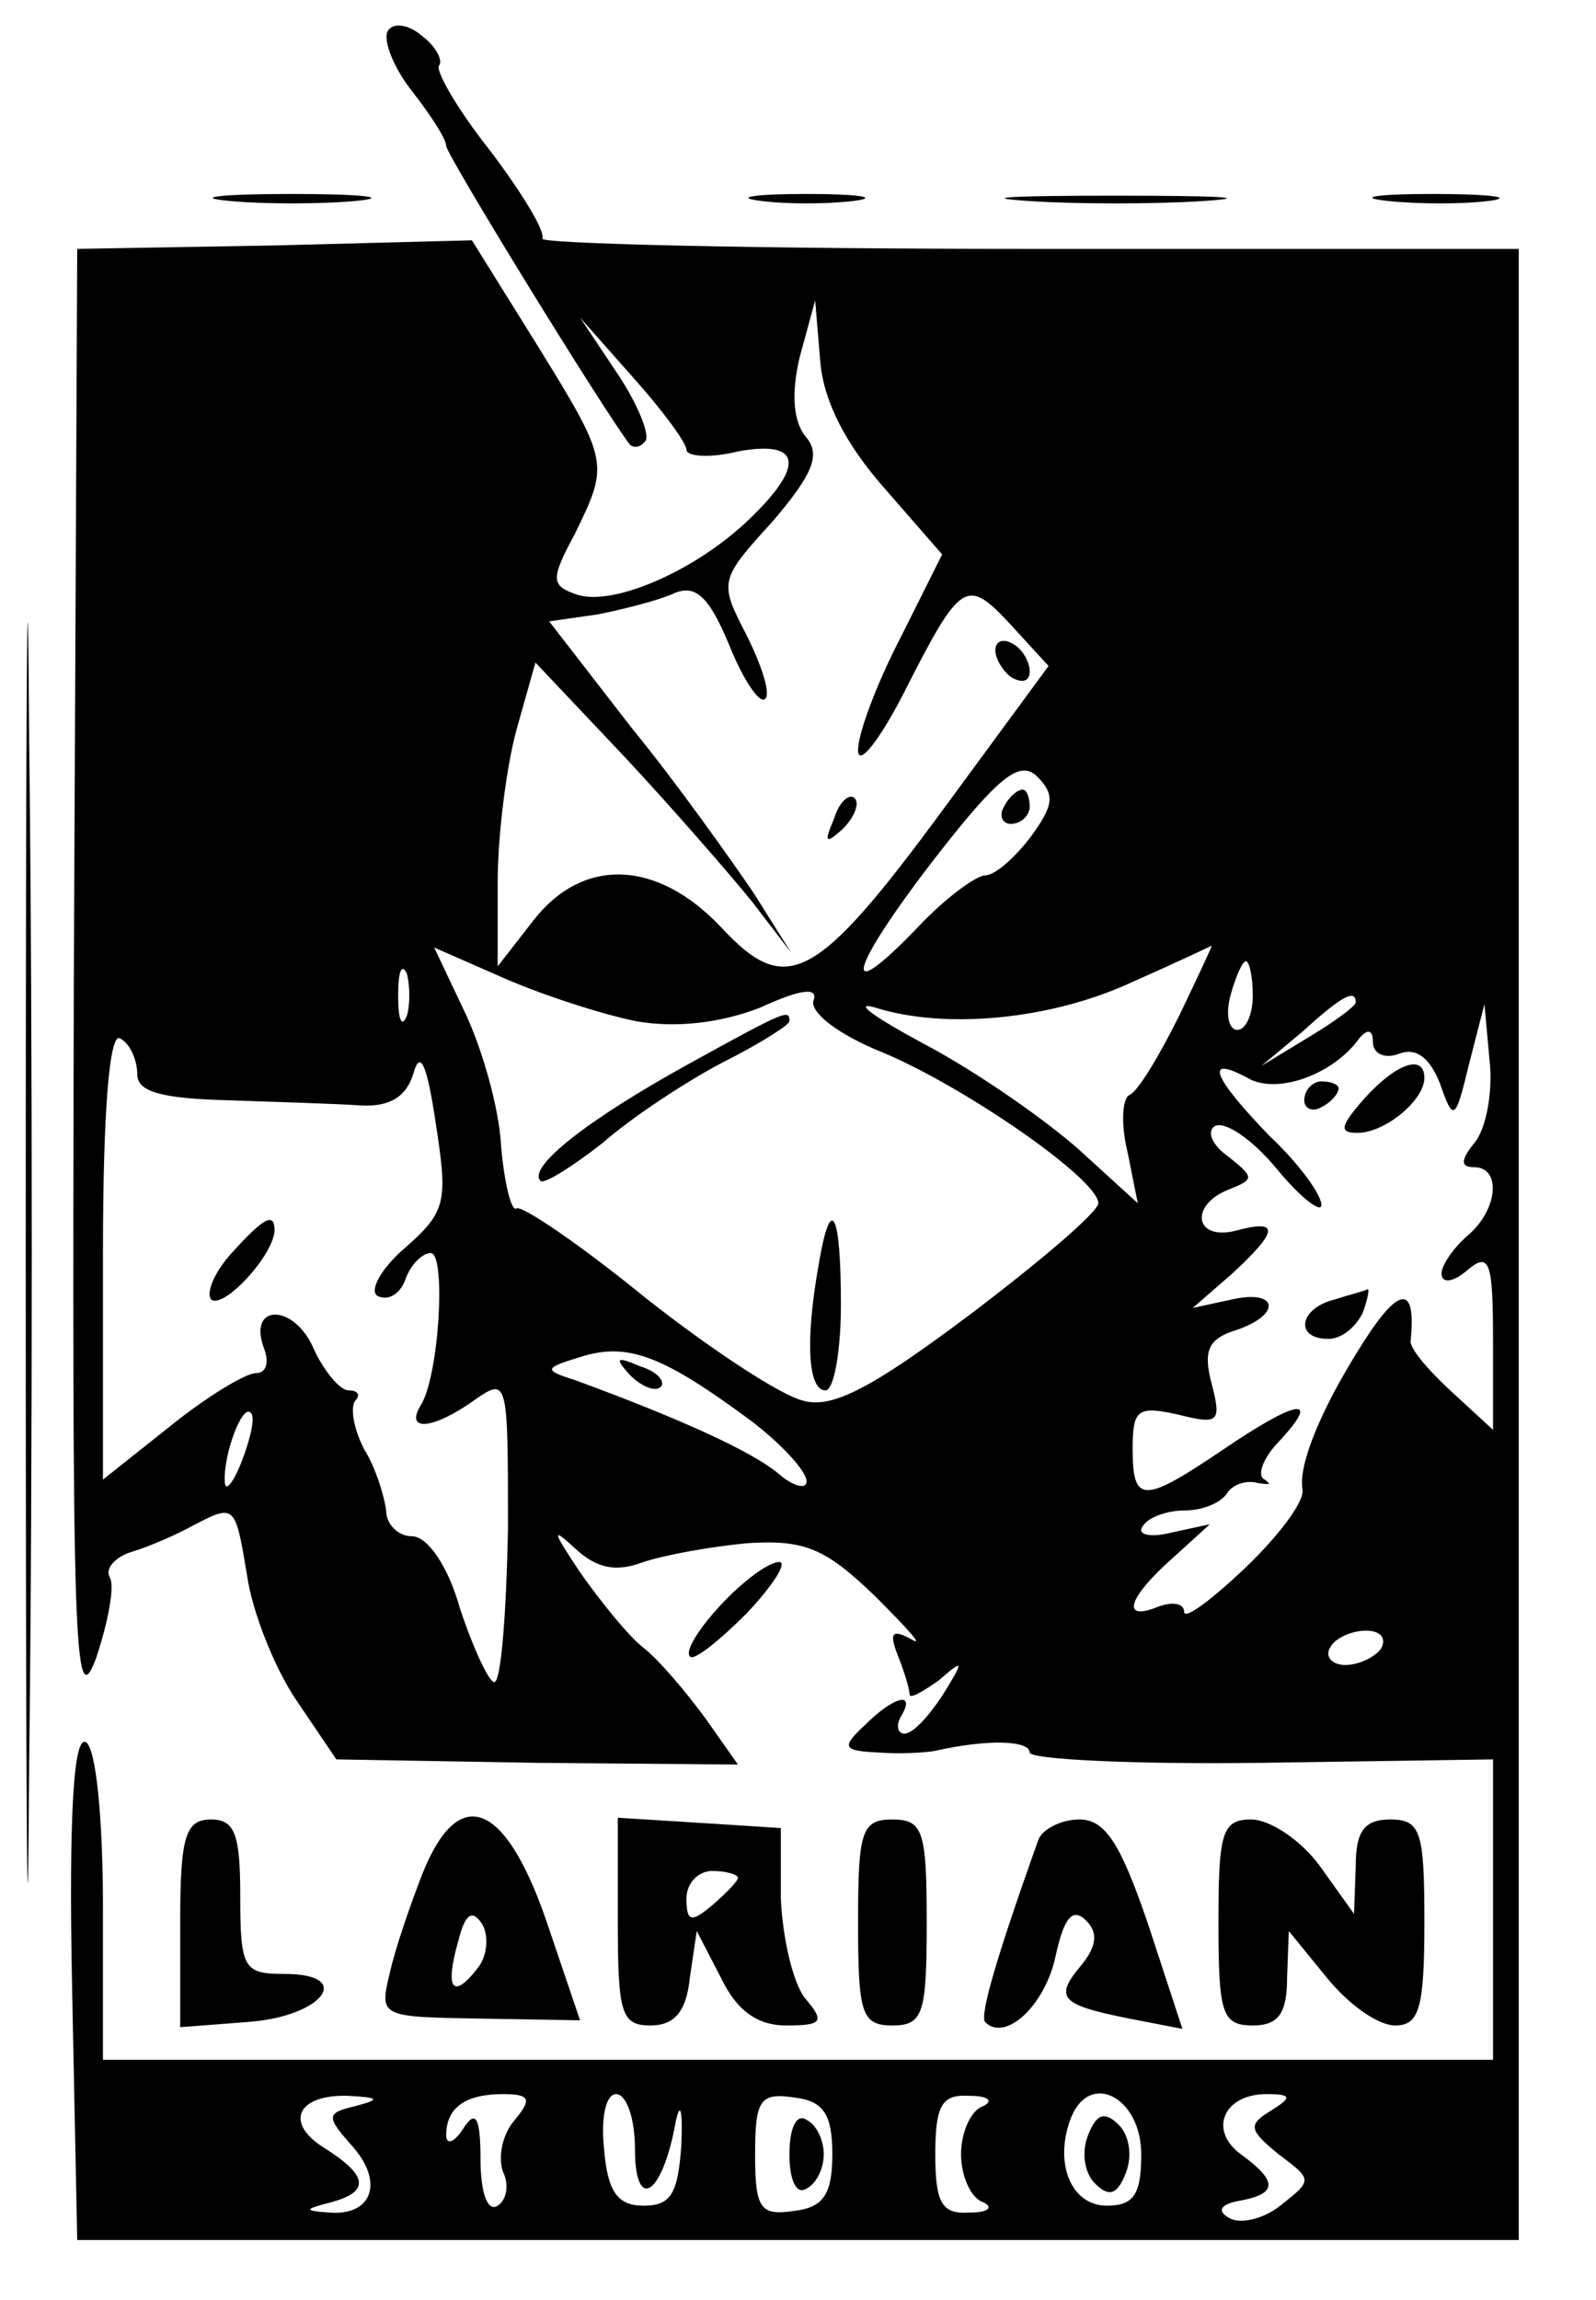 <?xml version="1.0" standalone="no"?>
<!DOCTYPE svg PUBLIC "-//W3C//DTD SVG 20010904//EN"
 "http://www.w3.org/TR/2001/REC-SVG-20010904/DTD/svg10.dtd">
<svg version="1.0" xmlns="http://www.w3.org/2000/svg"
 width="93pt" height="134pt" viewBox="0 0 93 134"
 preserveAspectRatio="xMidYMid meet">

<g transform="translate(0,134) scale(0.1,-0.1)"
fill="#000000" stroke="none">
<path d="M226 1322 c-3 -5 3 -21 14 -35 11 -14 20 -28 20 -32 0 -5 91 -153
107 -174 2 -2 6 -2 9 2 3 3 -4 21 -16 39 l-22 33 31 -35 c17 -19 31 -38 31
-42 0 -4 14 -5 30 -1 38 7 39 -9 5 -41 -32 -30 -80 -50 -100 -42 -14 5 -14 9
0 35 20 41 20 42 -22 110 l-38 61 -115 -3 -115 -2 -2 -430 c-1 -382 0 -426 13
-391 7 21 11 42 8 47 -3 5 3 12 13 15 10 3 26 10 35 15 25 13 25 13 32 -29 3
-21 16 -54 29 -73 l23 -34 117 -2 117 -1 -19 27 c-11 15 -27 34 -36 41 -9 7
-25 27 -37 44 -16 24 -17 27 -3 14 13 -12 24 -14 40 -8 12 4 39 9 61 11 33 2
45 -3 74 -31 19 -19 29 -30 21 -25 -11 6 -13 4 -8 -9 4 -10 7 -20 7 -23 0 -3
7 1 17 8 15 13 15 12 2 -9 -8 -12 -17 -22 -22 -22 -4 0 -5 5 -2 10 9 15 -4 12
-21 -5 -14 -13 -13 -15 8 -16 13 -1 28 0 33 1 31 7 55 6 55 -1 0 -4 61 -7 135
-6 l135 2 0 -87 0 -88 -405 0 -405 0 0 89 c0 51 -4 93 -10 96 -7 4 -10 -42 -8
-142 l3 -148 420 0 420 0 0 580 0 580 -287 0 c-157 0 -284 3 -282 6 2 4 -12
27 -31 52 -19 24 -32 47 -29 49 2 3 -2 11 -10 17 -8 7 -17 8 -20 3z m289 -266
l34 -39 -24 -48 c-14 -27 -25 -56 -25 -66 0 -10 12 5 26 32 34 67 37 69 63 41
l22 -24 -61 -83 c-75 -102 -92 -110 -130 -69 -37 39 -80 41 -109 4 l-21 -27 0
49 c0 27 5 67 11 89 l11 39 52 -55 c28 -30 61 -68 74 -84 l23 -30 -22 35 c-13
19 -44 63 -71 96 l-48 62 28 4 c15 3 35 8 44 12 13 6 21 -1 33 -30 8 -20 18
-35 21 -31 3 3 -2 19 -11 37 -16 31 -16 32 15 66 24 28 28 39 20 49 -8 9 -9
26 -4 47 l9 33 3 -36 c2 -23 15 -48 37 -73z m86 -203 c-9 -12 -21 -23 -27 -23
-5 0 -23 -13 -39 -30 -46 -48 -41 -26 9 39 38 49 50 58 60 49 11 -11 10 -17
-3 -35z m-230 -108 c23 -4 49 -1 72 8 24 11 34 12 31 4 -2 -7 15 -20 40 -30
48 -20 126 -74 126 -88 0 -5 -34 -34 -75 -65 -56 -42 -80 -55 -97 -50 -13 3
-54 30 -92 60 -38 31 -72 54 -75 52 -3 -2 -7 14 -9 36 -1 22 -11 57 -21 78
l-18 38 41 -18 c23 -10 57 -21 77 -25z m316 3 c-12 -24 -24 -44 -29 -46 -4 -2
-5 -17 -1 -33 l6 -30 -34 31 c-19 17 -59 45 -89 61 -30 16 -44 26 -30 22 41
-13 103 -7 150 15 25 11 46 21 46 21 1 1 -8 -18 -19 -41z m-450 0 c-3 -7 -5
-2 -5 12 0 14 2 19 5 13 2 -7 2 -19 0 -25z m493 12 c0 -11 -4 -20 -9 -20 -5 0
-7 9 -4 20 3 11 7 20 9 20 2 0 4 -9 4 -20z m60 -4 c0 -2 -12 -11 -27 -20 l-28
-17 24 20 c23 21 31 25 31 17z m69 -82 c-8 -10 -8 -14 0 -14 16 0 14 -25 -4
-40 -8 -7 -15 -17 -15 -22 0 -6 7 -5 15 2 13 11 15 5 15 -41 l0 -52 -25 23
c-13 12 -24 25 -23 29 3 30 -5 32 -23 6 -26 -39 -43 -77 -40 -93 1 -7 -14 -27
-34 -46 -19 -18 -35 -30 -35 -25 0 5 -7 6 -15 3 -22 -9 -18 5 8 28 l22 20 -23
-5 c-12 -3 -20 -1 -16 4 3 5 14 9 24 9 10 0 21 4 25 10 3 5 11 8 18 6 7 -1 8
-1 4 2 -5 2 -1 13 9 23 24 26 10 24 -34 -6 -46 -31 -52 -31 -52 1 0 23 3 25
26 20 24 -6 26 -5 20 18 -5 19 -2 26 14 31 27 9 25 24 -2 18 l-23 -5 23 20
c27 25 28 32 2 25 -24 -6 -27 15 -4 24 15 6 15 7 0 19 -10 7 -13 15 -8 18 6 3
22 -8 36 -25 14 -17 26 -26 26 -21 0 6 -13 24 -30 40 -33 34 -39 48 -13 34 17
-10 50 2 65 23 5 6 8 5 8 -2 0 -7 7 -10 15 -7 10 4 18 -2 24 -17 8 -23 9 -22
17 11 l9 35 3 -33 c2 -18 -2 -40 -9 -48z m-779 40 c0 -10 14 -14 53 -15 28 -1
63 -2 77 -3 17 -1 27 5 31 19 4 14 8 4 13 -30 7 -45 6 -51 -18 -72 -14 -12
-21 -25 -16 -28 6 -3 13 1 16 9 3 9 10 16 15 16 9 0 5 -72 -6 -89 -9 -15 7
-14 31 3 20 14 20 13 20 -75 -1 -49 -4 -89 -8 -89 -3 0 -12 19 -20 43 -7 25
-19 42 -28 42 -8 0 -15 7 -15 15 -1 8 -6 25 -13 36 -6 12 -8 24 -5 28 3 3 2 6
-4 6 -5 0 -15 12 -21 26 -12 25 -38 24 -28 -2 3 -8 1 -14 -5 -14 -6 0 -29 -14
-50 -31 l-39 -31 0 132 c0 85 4 129 10 125 6 -3 10 -13 10 -21z m358 -202 c17
-13 32 -29 32 -35 0 -5 -8 -3 -17 5 -16 13 -58 32 -118 54 -19 6 -18 7 5 14
27 8 48 -1 98 -38z m-297 -23 c-5 -13 -10 -19 -10 -12 -1 15 10 45 15 40 3 -2
0 -15 -5 -28z m664 -109 c-3 -5 -13 -10 -21 -10 -8 0 -12 5 -9 10 3 6 13 10
21 10 8 0 12 -4 9 -10z m-598 -267 c-17 -4 -17 -6 -2 -23 19 -21 12 -41 -13
-39 -15 1 -15 2 1 6 22 6 22 15 -3 31 -25 15 -17 32 13 31 18 -1 19 -2 4 -6z
m93 -8 c-7 -8 -10 -21 -7 -30 4 -8 2 -17 -3 -20 -6 -4 -10 8 -10 27 0 25 -3
29 -10 18 -5 -8 -10 -10 -10 -4 0 16 11 24 33 24 16 0 17 -3 7 -15z m70 -17
c0 -36 15 -28 23 12 3 17 5 13 4 -10 -2 -28 -6 -35 -22 -35 -15 0 -21 8 -23
33 -2 18 1 32 7 32 6 0 11 -14 11 -32z m115 -3 c0 -23 -5 -31 -22 -33 -20 -3
-23 1 -23 33 0 32 3 36 23 33 17 -2 22 -10 22 -33z m88 28 c-7 -2 -13 -15 -13
-28 0 -13 6 -26 13 -28 6 -3 3 -6 -8 -6 -16 -1 -20 5 -20 34 0 29 4 35 20 34
11 0 14 -3 8 -6z m92 -28 c0 -23 -4 -30 -20 -30 -21 0 -31 25 -21 51 11 28 41
12 41 -21z m75 25 c-13 -8 -12 -11 5 -25 20 -15 20 -15 1 -30 -10 -8 -24 -11
-30 -7 -7 4 -5 8 7 10 21 4 22 11 0 27 -19 14 -10 35 15 35 15 0 15 -2 2 -10z"/>
<path d="M580 961 c0 -5 5 -13 10 -16 6 -3 10 -2 10 4 0 5 -4 13 -10 16 -5 3
-10 2 -10 -4z"/>
<path d="M486 863 c-6 -14 -5 -15 5 -6 7 7 10 15 7 18 -3 3 -9 -2 -12 -12z"/>
<path d="M585 870 c-3 -5 -1 -10 4 -10 6 0 11 5 11 10 0 6 -2 10 -4 10 -3 0
-8 -4 -11 -10z"/>
<path d="M401 720 c-58 -32 -94 -60 -86 -68 2 -2 18 8 36 22 17 15 49 36 70
47 22 11 39 22 39 24 0 7 -1 7 -59 -25z"/>
<path d="M477 603 c-8 -45 -6 -73 4 -73 5 0 9 23 9 50 0 55 -6 65 -13 23z"/>
<path d="M795 700 c-14 -16 -15 -20 -4 -20 16 0 39 19 39 32 0 14 -16 9 -35
-12z"/>
<path d="M760 699 c0 -5 5 -7 10 -4 6 3 10 8 10 11 0 2 -4 4 -10 4 -5 0 -10
-5 -10 -11z"/>
<path d="M778 583 c-21 -5 -24 -23 -4 -23 8 0 16 7 20 15 3 8 4 14 3 14 -1 -1
-10 -3 -19 -6z"/>
<path d="M135 610 c-10 -11 -15 -23 -12 -27 7 -6 36 25 37 40 0 11 -6 8 -25
-13z"/>
<path d="M367 539 c7 -7 15 -10 18 -7 3 3 -2 9 -12 12 -14 6 -15 5 -6 -5z"/>
<path d="M460 85 c0 -15 4 -24 10 -20 6 3 10 12 10 20 0 8 -4 17 -10 20 -6 4
-10 -5 -10 -20z"/>
<path d="M634 96 c-4 -10 -2 -22 4 -28 8 -8 13 -7 18 6 4 10 2 22 -4 28 -8 8
-13 7 -18 -6z"/>
<path d="M133 1223 c20 -2 54 -2 75 0 20 2 3 4 -38 4 -41 0 -58 -2 -37 -4z"/>
<path d="M443 1223 c15 -2 39 -2 55 0 15 2 2 4 -28 4 -30 0 -43 -2 -27 -4z"/>
<path d="M598 1223 c28 -2 76 -2 105 0 28 2 5 3 -53 3 -58 0 -81 -1 -52 -3z"/>
<path d="M808 1223 c18 -2 45 -2 60 0 15 2 0 4 -33 4 -33 0 -45 -2 -27 -4z"/>
<path d="M15 610 c0 -327 1 -461 2 -297 2 163 2 431 0 595 -1 163 -2 29 -2
-298z"/>
<path d="M420 405 c-13 -14 -21 -27 -18 -30 2 -3 17 9 33 25 16 17 24 30 19
30 -6 0 -21 -11 -34 -25z"/>
<path d="M105 220 l0 -61 39 3 c44 3 63 28 22 28 -24 0 -26 3 -26 45 0 36 -3
45 -17 45 -15 0 -18 -10 -18 -60z"/>
<path d="M246 248 c-7 -18 -16 -44 -19 -58 -6 -25 -5 -25 52 -26 l59 -1 -20
59 c-24 69 -51 79 -72 26z m32 -55 c-14 -18 -19 -12 -11 16 4 16 8 19 14 10 4
-7 3 -19 -3 -26z"/>
<path d="M360 221 c0 -54 2 -61 19 -61 14 0 21 8 23 28 l4 27 14 -27 c9 -19
21 -28 38 -28 21 0 23 2 11 16 -7 9 -13 35 -14 58 l0 41 -47 3 -48 3 0 -60z
m70 25 c0 -2 -7 -9 -15 -16 -12 -10 -15 -10 -15 4 0 9 7 16 15 16 8 0 15 -2
15 -4z"/>
<path d="M500 220 c0 -53 2 -60 20 -60 18 0 20 7 20 60 0 53 -2 60 -20 60 -18
0 -20 -7 -20 -60z"/>
<path d="M605 268 c-25 -70 -34 -102 -31 -106 12 -12 35 10 41 38 5 23 10 29
18 21 7 -7 6 -15 -3 -26 -16 -19 -12 -23 28 -31 l31 -6 -20 61 c-16 47 -25 61
-40 61 -11 0 -22 -6 -24 -12z"/>
<path d="M710 220 c0 -53 2 -60 20 -60 15 0 20 7 20 28 l1 27 22 -27 c13 -16
30 -28 40 -28 14 0 17 10 17 60 0 53 -2 60 -20 60 -15 0 -20 -7 -20 -27 l-1
-28 -20 28 c-11 15 -29 27 -40 27 -17 0 -19 -8 -19 -60z"/>
</g>
</svg>
